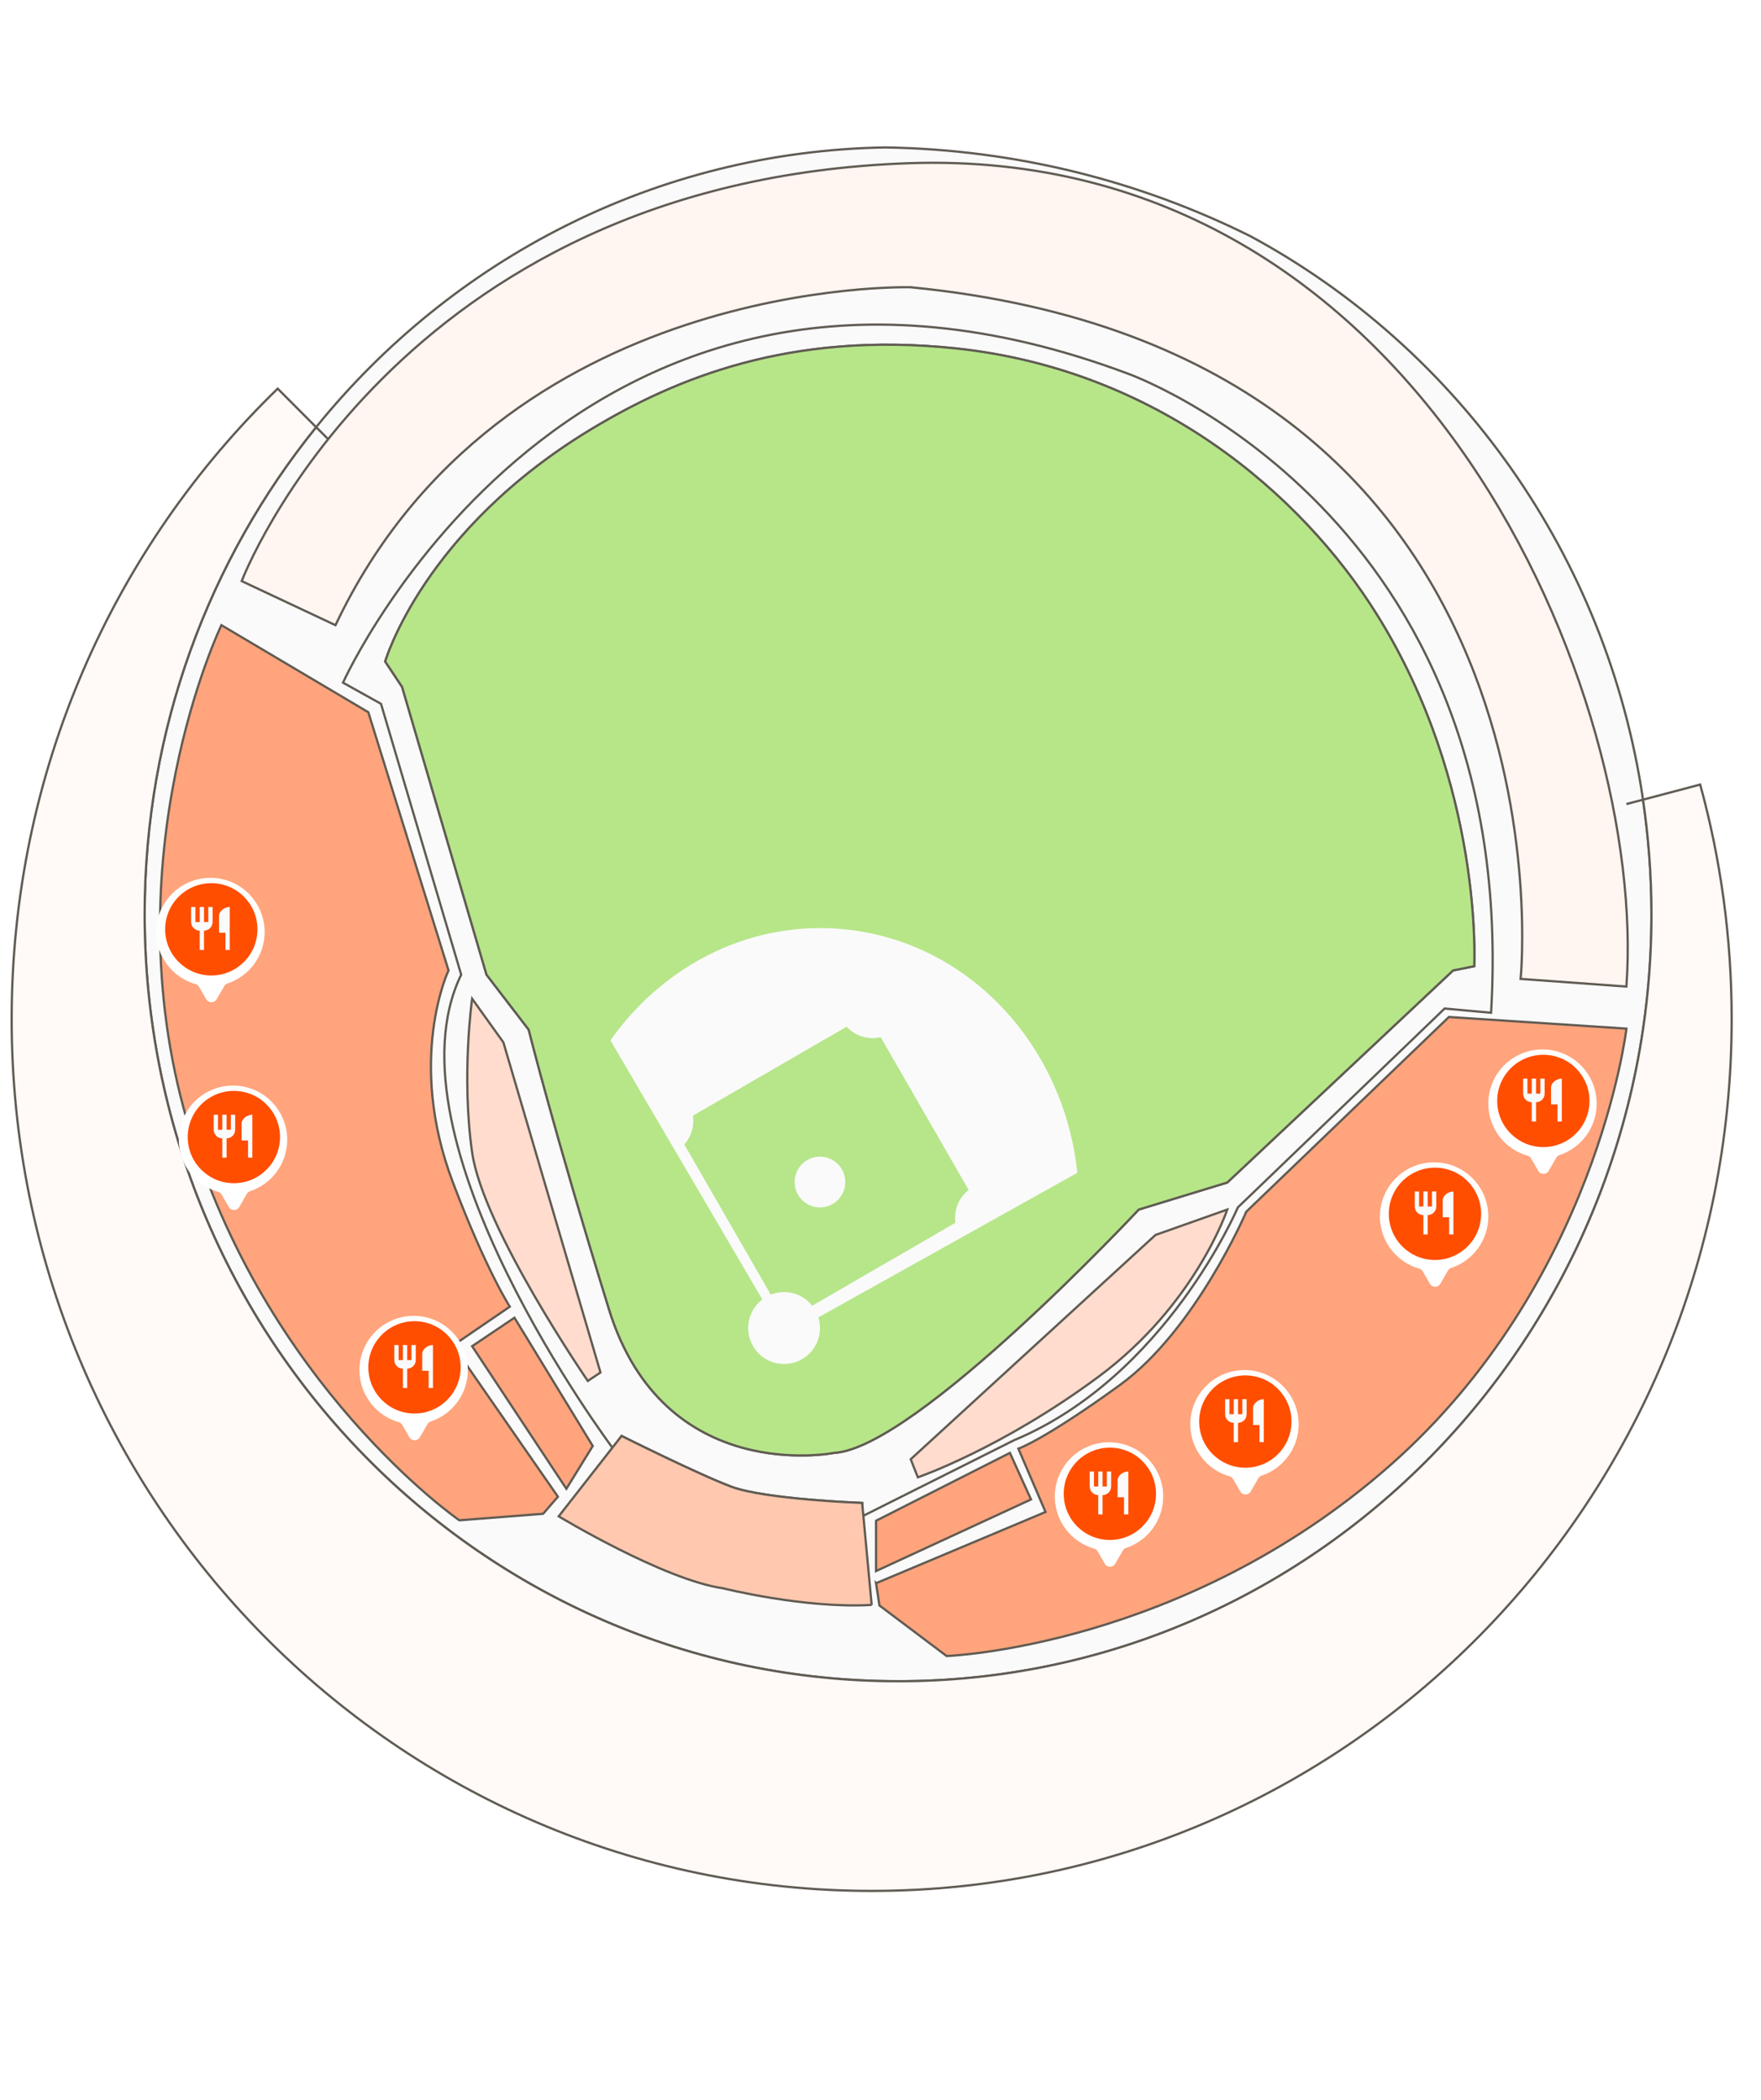 <svg width="390" height="465" viewBox="0 0 390 465" fill="none" xmlns="http://www.w3.org/2000/svg">
<mask id="mask0_668_1061" style="mask-type:alpha" maskUnits="userSpaceOnUse" x="-30" y="0" width="439" height="465">
<rect x="409" y="464.89" width="439" height="464.89" transform="rotate(-180 409 464.89)" fill="#D9D9D9"/>
</mask>
<g mask="url(#mask0_668_1061)">
<g clip-path="url(#clip0_668_1061)">
<path d="M198.885 372.307C291.035 372.307 365.742 296.265 365.742 202.463C365.742 193.841 365.088 185.369 363.873 177.085C355.89 122.879 322.761 77.061 276.948 52.319C252.457 40.117 225.003 33.098 195.978 32.648C145.248 33.529 100.042 57.464 70.017 94.586C46.293 123.919 32.037 161.49 32.037 202.454C32.037 296.255 106.745 372.297 198.894 372.297L198.885 372.307ZM131.114 94.942C149.641 83.799 174.927 73.312 211.505 77.136C256.131 81.803 288.212 109.262 304.982 136.177C328.613 174.095 326.482 213.962 326.482 213.962L321.808 214.9L271.797 261.861L252.186 267.85C252.186 267.85 202.727 320.8 184.686 321.737C184.686 321.737 147.005 329.234 134.853 289.873C122.701 250.512 117.092 228.02 117.092 228.02L107.745 215.837L89.049 152.109L85.31 146.486C85.31 146.486 93.723 117.434 131.114 94.942Z" fill="#FAFAFA"/>
<path d="M363.873 177.085C365.088 185.369 365.742 193.841 365.742 202.463C365.742 296.265 291.035 372.307 198.885 372.307L198.894 372.297C106.744 372.297 32.037 296.255 32.037 202.454C32.037 161.49 46.293 123.919 70.017 94.586M363.873 177.085L360.19 178.059M363.873 177.085C355.89 122.879 322.761 77.061 276.948 52.319C252.457 40.117 225.003 33.098 195.978 32.648C145.248 33.529 100.042 57.464 70.017 94.586M70.017 94.586L75.037 99.618M131.114 94.942C149.641 83.799 174.927 73.312 211.505 77.136C256.131 81.803 288.212 109.262 304.982 136.177C328.613 174.095 326.482 213.962 326.482 213.962L321.808 214.9L271.797 261.861L252.186 267.85C252.186 267.85 202.727 320.8 184.686 321.737C184.686 321.737 147.005 329.234 134.853 289.873C122.701 250.512 117.092 228.02 117.092 228.02L107.745 215.837L89.049 152.109L85.31 146.486C85.31 146.486 93.723 117.434 131.114 94.942Z" stroke="#605B53" stroke-width="0.5" stroke-miterlimit="10"/>
<path d="M193.043 418.734C298.233 418.734 383.503 332.299 383.503 225.677C383.503 207.683 381.073 190.261 376.53 173.739L363.873 177.085C365.088 185.36 365.742 193.832 365.742 202.463C365.742 296.265 291.035 372.307 198.885 372.307C106.735 372.307 32.028 296.265 32.028 202.463C32.028 161.5 46.283 123.929 70.008 94.595L61.502 86.067C25.204 121.22 2.583 170.768 2.583 225.677C2.583 332.299 87.853 418.734 193.043 418.734Z" fill="#FFFAF8" stroke="#605B53" stroke-width="0.5" stroke-miterlimit="10"/>
<path d="M107.745 215.837L117.092 228.02C117.092 228.02 122.701 250.512 134.853 289.873C147.005 329.234 184.686 321.737 184.686 321.737C202.736 320.8 252.186 267.85 252.186 267.85L271.797 261.861L321.808 214.9L326.481 213.962C326.481 213.962 328.613 174.095 304.982 136.177C288.212 109.262 256.13 81.803 211.504 77.136C174.927 73.312 149.641 83.799 131.114 94.942C93.723 117.434 85.31 146.486 85.31 146.486L89.049 152.109L107.745 215.837Z" fill="#B7E689" stroke="#605B53" stroke-width="0.5" stroke-miterlimit="10"/>
<path d="M238.585 259.715C235.566 230.757 213.496 207.496 185.237 205.64C165.037 204.319 146.557 214.262 135.19 230.382L173.646 295.965L238.585 259.715Z" fill="#FAFAFA"/>
<path d="M174.052 292.511L216.93 267.692L192.152 224.665L149.274 249.484L174.052 292.511Z" fill="#B7E589"/>
<path d="M190.939 335.795L190.939 332.824C190.939 332.824 169.44 332.046 161.961 329.234C154.483 326.423 137.657 317.988 137.657 317.988L135.788 320.8C135.788 320.8 84.375 252.386 102.136 215.837L84.375 155.858L75.962 151.172C75.962 151.172 127.375 36.837 249.83 82.759C249.83 82.759 336.764 113.685 330.221 224.271L319.938 223.334L274.134 267.381C274.134 267.381 258.243 304.868 224.591 318.926L190.939 335.795Z" stroke="#605B53" stroke-width="0.5" stroke-miterlimit="10"/>
<path d="M193.043 355.41L190.94 332.814C190.94 332.814 169.44 332.037 161.962 329.225C154.484 326.414 137.658 317.979 137.658 317.979L123.73 335.785C123.73 335.785 147.005 349.843 160.092 351.717C160.092 351.717 178.32 356.281 193.043 355.4L193.043 355.41Z" fill="#FFC8AF" stroke="#605B53" stroke-width="0.5" stroke-miterlimit="10"/>
<path d="M194.015 336.76L194.015 347.903L228.33 332.046L223.656 321.737L194.015 336.76Z" fill="#FFA47C" stroke="#605B53" stroke-width="0.5" stroke-miterlimit="10"/>
<path d="M131.272 320.21L125.43 329.684L104.557 298.111L113.932 291.804L131.272 320.21Z" fill="#FFA47C" stroke="#605B53" stroke-width="0.5" stroke-miterlimit="10"/>
<path d="M203.27 327.145L201.69 323.143L255.907 273.473L271.798 267.85C271.798 267.85 264.787 288.936 243.287 304.868C221.787 320.8 203.27 327.145 203.27 327.145Z" fill="#FFDCCD" stroke="#605B53" stroke-width="0.5" stroke-miterlimit="10"/>
<path d="M132.983 303.931L130.179 305.805C130.179 305.805 106.969 272.058 104.557 255.198C102.145 238.338 104.557 221.16 104.557 221.16L111.484 230.832L132.983 303.931Z" fill="#FFDCCD" stroke="#605B53" stroke-width="0.5" stroke-miterlimit="10"/>
<path d="M173.646 286.125C169.258 286.125 165.701 289.691 165.701 294.091C165.701 298.49 169.258 302.057 173.646 302.057C178.034 302.057 181.592 298.49 181.592 294.091C181.592 289.691 178.034 286.125 173.646 286.125Z" fill="#FAFAFA"/>
<path d="M211.505 269.724C211.505 270.202 211.551 270.661 211.636 271.12L217.179 267.915L214.599 263.436C212.72 264.888 211.514 267.166 211.514 269.733L211.505 269.724Z" fill="#FAFAFA"/>
<path d="M193.277 229.894C193.922 229.894 194.548 229.81 195.146 229.66L192.118 224.402L187.313 227.186C188.771 228.845 190.893 229.894 193.268 229.894L193.277 229.894Z" fill="#FAFAFA"/>
<path d="M153.427 246.81L148.922 249.416L151.361 253.652C152.717 252.227 153.549 250.297 153.549 248.169C153.549 247.701 153.502 247.251 153.427 246.81Z" fill="#FAFAFA"/>
<path d="M360.189 218.47L336.764 216.774C336.764 216.774 350.785 78.204 201.689 63.612C201.689 63.612 110.951 61.054 74.298 138.445L53.527 128.68C53.527 128.68 87.179 40.136 201.222 36.144C315.264 32.151 364.863 154.743 360.189 218.47Z" fill="#FFF5F1" stroke="#605B53" stroke-width="0.5" stroke-miterlimit="10"/>
<path d="M181.592 256.135C178.494 256.135 175.983 258.653 175.983 261.758C175.983 264.864 178.494 267.381 181.592 267.381C184.689 267.381 187.2 264.864 187.2 261.758C187.2 258.653 184.689 256.135 181.592 256.135Z" fill="#FAFAFA"/>
<path d="M194.015 350.583L194.763 355.522L209.645 366.721C209.645 366.721 261.992 364.847 307.796 324.549C353.6 284.25 360.199 227.786 360.199 227.786L320.883 225.209L276.014 268.318C276.014 268.318 264.796 294.559 247.97 306.742C231.144 318.926 225.536 320.8 225.536 320.8L231.546 334.82L194.025 350.593L194.015 350.583Z" fill="#FFA47C" stroke="#605B53" stroke-width="0.5" stroke-miterlimit="10"/>
<path d="M123.551 331.455L120.279 335.223L101.734 336.666C101.734 336.666 58.556 306.93 41.469 248.282C24.381 189.633 49.031 138.436 49.031 138.436L81.57 157.723L99.331 214.89C99.331 214.89 89.984 234.571 100.266 261.749C107.623 281.204 112.904 289.358 112.904 289.358L100.331 297.952L123.561 331.437L123.551 331.455Z" fill="#FFA47C" stroke="#605B53" stroke-width="0.5" stroke-miterlimit="10"/>
</g>
<g filter="url(#filter0_d_668_1061)">
<path fill-rule="evenodd" clip-rule="evenodd" d="M55.073 263.95C55.226 263.685 55.477 263.493 55.768 263.397C60.549 261.817 64 257.311 64 252C64 245.373 58.627 240 52 240C45.373 240 40 245.373 40 252C40 257.49 43.687 262.119 48.719 263.546C49.032 263.635 49.303 263.834 49.466 264.115L51.067 266.889C51.581 267.778 52.864 267.778 53.377 266.889L55.073 263.95Z" fill="white"/>
</g>
<circle cx="51.796" cy="251.796" r="10.222" fill="#FF4E00"/>
<path d="M53.508 248.754V252.557H54.934V256.361H55.885V246.852C54.572 246.852 53.508 247.917 53.508 248.754ZM51.13 250.18H50.18V246.852H49.229V250.18H48.278V246.852H47.327V250.18C47.327 251.231 48.178 252.082 49.229 252.082V256.361H50.18V252.082C51.23 252.082 52.081 251.231 52.081 250.18V246.852H51.13V250.18Z" fill="#FAFAFA"/>
<g filter="url(#filter1_d_668_1061)">
<path fill-rule="evenodd" clip-rule="evenodd" d="M50.073 217.95C50.226 217.685 50.477 217.493 50.768 217.397C55.549 215.817 59 211.311 59 206C59 199.373 53.627 194 47 194C40.373 194 35 199.373 35 206C35 211.49 38.687 216.119 43.719 217.546C44.032 217.635 44.303 217.834 44.466 218.115L46.067 220.889C46.581 221.778 47.864 221.778 48.377 220.889L50.073 217.95Z" fill="white"/>
</g>
<circle cx="46.796" cy="205.796" r="10.222" fill="#FF4E00"/>
<path d="M48.508 202.754V206.557H49.934V210.361H50.885V200.852C49.572 200.852 48.508 201.917 48.508 202.754ZM46.13 204.18H45.18V200.852H44.229V204.18H43.278V200.852H42.327V204.18C42.327 205.231 43.178 206.082 44.229 206.082V210.361H45.18V206.082C46.23 206.082 47.081 205.231 47.081 204.18V200.852H46.13V204.18Z" fill="#FAFAFA"/>
<g filter="url(#filter2_d_668_1061)">
<path fill-rule="evenodd" clip-rule="evenodd" d="M249.073 342.95C249.226 342.685 249.477 342.493 249.768 342.397C254.549 340.817 258 336.311 258 331C258 324.373 252.627 319 246 319C239.373 319 234 324.373 234 331C234 336.49 237.687 341.119 242.72 342.546C243.032 342.635 243.304 342.834 243.466 343.115L245.067 345.889C245.581 346.778 246.864 346.778 247.377 345.889L249.073 342.95Z" fill="white"/>
</g>
<circle cx="245.796" cy="330.796" r="10.222" fill="#FF4E00"/>
<path d="M247.507 327.754V331.557H248.934V335.361H249.885V325.852C248.572 325.852 247.507 326.917 247.507 327.754ZM245.13 329.18H244.18V325.852H243.229V329.18H242.278V325.852H241.327V329.18C241.327 330.231 242.178 331.082 243.229 331.082V335.361H244.18V331.082C245.23 331.082 246.081 330.231 246.081 329.18V325.852H245.13V329.18Z" fill="#FAFAFA"/>
<g filter="url(#filter3_d_668_1061)">
<path fill-rule="evenodd" clip-rule="evenodd" d="M279.073 326.95C279.226 326.685 279.477 326.493 279.768 326.397C284.549 324.817 288 320.311 288 315C288 308.373 282.627 303 276 303C269.373 303 264 308.373 264 315C264 320.49 267.687 325.119 272.72 326.546C273.032 326.635 273.304 326.834 273.466 327.115L275.067 329.889C275.581 330.778 276.864 330.778 277.377 329.889L279.073 326.95Z" fill="white"/>
</g>
<circle cx="275.796" cy="314.796" r="10.222" fill="#FF4E00"/>
<path d="M277.507 311.754V315.557H278.934V319.361H279.885V309.852C278.572 309.852 277.507 310.917 277.507 311.754ZM275.13 313.18H274.18V309.852H273.229V313.18H272.278V309.852H271.327V313.18C271.327 314.231 272.178 315.082 273.229 315.082V319.361H274.18V315.082C275.23 315.082 276.081 314.231 276.081 313.18V309.852H275.13V313.18Z" fill="#FAFAFA"/>
<g filter="url(#filter4_d_668_1061)">
<path fill-rule="evenodd" clip-rule="evenodd" d="M345.073 255.95C345.226 255.685 345.477 255.493 345.768 255.397C350.549 253.817 354 249.311 354 244C354 237.373 348.627 232 342 232C335.373 232 330 237.373 330 244C330 249.49 333.687 254.119 338.72 255.546C339.032 255.635 339.304 255.834 339.466 256.115L341.067 258.889C341.581 259.778 342.864 259.778 343.377 258.889L345.073 255.95Z" fill="white"/>
</g>
<circle cx="341.796" cy="243.796" r="10.222" fill="#FF4E00"/>
<path d="M343.507 240.754V244.557H344.934V248.361H345.885V238.852C344.572 238.852 343.507 239.917 343.507 240.754ZM341.13 242.18H340.18V238.852H339.229V242.18H338.278V238.852H337.327V242.18C337.327 243.231 338.178 244.082 339.229 244.082V248.361H340.18V244.082C341.23 244.082 342.081 243.231 342.081 242.18V238.852H341.13V242.18Z" fill="#FAFAFA"/>
<g filter="url(#filter5_d_668_1061)">
<path fill-rule="evenodd" clip-rule="evenodd" d="M321.073 280.95C321.226 280.685 321.477 280.493 321.768 280.397C326.549 278.817 330 274.311 330 269C330 262.373 324.627 257 318 257C311.373 257 306 262.373 306 269C306 274.49 309.687 279.119 314.72 280.546C315.032 280.635 315.304 280.834 315.466 281.115L317.067 283.889C317.581 284.778 318.864 284.778 319.377 283.889L321.073 280.95Z" fill="white"/>
</g>
<circle cx="317.796" cy="268.796" r="10.222" fill="#FF4E00"/>
<path d="M319.507 265.754V269.557H320.934V273.361H321.885V263.852C320.572 263.852 319.507 264.917 319.507 265.754ZM317.13 267.18H316.18V263.852H315.229V267.18H314.278V263.852H313.327V267.18C313.327 268.231 314.178 269.082 315.229 269.082V273.361H316.18V269.082C317.23 269.082 318.081 268.231 318.081 267.18V263.852H317.13V267.18Z" fill="#FAFAFA"/>
<g filter="url(#filter6_d_668_1061)">
<path fill-rule="evenodd" clip-rule="evenodd" d="M95.073 314.95C95.226 314.685 95.477 314.493 95.768 314.397C100.549 312.817 104 308.311 104 303C104 296.373 98.627 291 92 291C85.373 291 80 296.373 80 303C80 308.49 83.687 313.119 88.719 314.546C89.032 314.635 89.303 314.834 89.466 315.115L91.067 317.889C91.581 318.778 92.864 318.778 93.377 317.889L95.073 314.95Z" fill="white"/>
</g>
<circle cx="91.796" cy="302.796" r="10.222" fill="#FF4E00"/>
<path d="M93.507 299.754V303.557H94.934V307.361H95.885V297.852C94.572 297.852 93.507 298.917 93.507 299.754ZM91.13 301.18H90.18V297.852H89.229V301.18H88.278V297.852H87.327V301.18C87.327 302.231 88.178 303.082 89.229 303.082V307.361H90.18V303.082C91.23 303.082 92.081 302.231 92.081 301.18V297.852H91.13V301.18Z" fill="#FAFAFA"/>
</g>
<defs>
<filter id="filter0_d_668_1061" x="38.033" y="238.82" width="27.148" height="30.703" filterUnits="userSpaceOnUse" color-interpolation-filters="sRGB">
<feFlood flood-opacity="0" result="BackgroundImageFix"/>
<feColorMatrix in="SourceAlpha" type="matrix" values="0 0 0 0 0 0 0 0 0 0 0 0 0 0 0 0 0 0 127 0" result="hardAlpha"/>
<feOffset dx="-0.393" dy="0.393"/>
<feGaussianBlur stdDeviation="0.787"/>
<feComposite in2="hardAlpha" operator="out"/>
<feColorMatrix type="matrix" values="0 0 0 0 0 0 0 0 0 0 0 0 0 0 0 0 0 0 0.25 0"/>
<feBlend mode="normal" in2="BackgroundImageFix" result="effect1_dropShadow_668_1061"/>
<feBlend mode="normal" in="SourceGraphic" in2="effect1_dropShadow_668_1061" result="shape"/>
</filter>
<filter id="filter1_d_668_1061" x="33.033" y="192.82" width="27.148" height="30.703" filterUnits="userSpaceOnUse" color-interpolation-filters="sRGB">
<feFlood flood-opacity="0" result="BackgroundImageFix"/>
<feColorMatrix in="SourceAlpha" type="matrix" values="0 0 0 0 0 0 0 0 0 0 0 0 0 0 0 0 0 0 127 0" result="hardAlpha"/>
<feOffset dx="-0.393" dy="0.393"/>
<feGaussianBlur stdDeviation="0.787"/>
<feComposite in2="hardAlpha" operator="out"/>
<feColorMatrix type="matrix" values="0 0 0 0 0 0 0 0 0 0 0 0 0 0 0 0 0 0 0.25 0"/>
<feBlend mode="normal" in2="BackgroundImageFix" result="effect1_dropShadow_668_1061"/>
<feBlend mode="normal" in="SourceGraphic" in2="effect1_dropShadow_668_1061" result="shape"/>
</filter>
<filter id="filter2_d_668_1061" x="232.033" y="317.82" width="27.148" height="30.703" filterUnits="userSpaceOnUse" color-interpolation-filters="sRGB">
<feFlood flood-opacity="0" result="BackgroundImageFix"/>
<feColorMatrix in="SourceAlpha" type="matrix" values="0 0 0 0 0 0 0 0 0 0 0 0 0 0 0 0 0 0 127 0" result="hardAlpha"/>
<feOffset dx="-0.393" dy="0.393"/>
<feGaussianBlur stdDeviation="0.787"/>
<feComposite in2="hardAlpha" operator="out"/>
<feColorMatrix type="matrix" values="0 0 0 0 0 0 0 0 0 0 0 0 0 0 0 0 0 0 0.25 0"/>
<feBlend mode="normal" in2="BackgroundImageFix" result="effect1_dropShadow_668_1061"/>
<feBlend mode="normal" in="SourceGraphic" in2="effect1_dropShadow_668_1061" result="shape"/>
</filter>
<filter id="filter3_d_668_1061" x="262.033" y="301.82" width="27.148" height="30.703" filterUnits="userSpaceOnUse" color-interpolation-filters="sRGB">
<feFlood flood-opacity="0" result="BackgroundImageFix"/>
<feColorMatrix in="SourceAlpha" type="matrix" values="0 0 0 0 0 0 0 0 0 0 0 0 0 0 0 0 0 0 127 0" result="hardAlpha"/>
<feOffset dx="-0.393" dy="0.393"/>
<feGaussianBlur stdDeviation="0.787"/>
<feComposite in2="hardAlpha" operator="out"/>
<feColorMatrix type="matrix" values="0 0 0 0 0 0 0 0 0 0 0 0 0 0 0 0 0 0 0.25 0"/>
<feBlend mode="normal" in2="BackgroundImageFix" result="effect1_dropShadow_668_1061"/>
<feBlend mode="normal" in="SourceGraphic" in2="effect1_dropShadow_668_1061" result="shape"/>
</filter>
<filter id="filter4_d_668_1061" x="328.033" y="230.82" width="27.148" height="30.703" filterUnits="userSpaceOnUse" color-interpolation-filters="sRGB">
<feFlood flood-opacity="0" result="BackgroundImageFix"/>
<feColorMatrix in="SourceAlpha" type="matrix" values="0 0 0 0 0 0 0 0 0 0 0 0 0 0 0 0 0 0 127 0" result="hardAlpha"/>
<feOffset dx="-0.393" dy="0.393"/>
<feGaussianBlur stdDeviation="0.787"/>
<feComposite in2="hardAlpha" operator="out"/>
<feColorMatrix type="matrix" values="0 0 0 0 0 0 0 0 0 0 0 0 0 0 0 0 0 0 0.25 0"/>
<feBlend mode="normal" in2="BackgroundImageFix" result="effect1_dropShadow_668_1061"/>
<feBlend mode="normal" in="SourceGraphic" in2="effect1_dropShadow_668_1061" result="shape"/>
</filter>
<filter id="filter5_d_668_1061" x="304.033" y="255.82" width="27.148" height="30.703" filterUnits="userSpaceOnUse" color-interpolation-filters="sRGB">
<feFlood flood-opacity="0" result="BackgroundImageFix"/>
<feColorMatrix in="SourceAlpha" type="matrix" values="0 0 0 0 0 0 0 0 0 0 0 0 0 0 0 0 0 0 127 0" result="hardAlpha"/>
<feOffset dx="-0.393" dy="0.393"/>
<feGaussianBlur stdDeviation="0.787"/>
<feComposite in2="hardAlpha" operator="out"/>
<feColorMatrix type="matrix" values="0 0 0 0 0 0 0 0 0 0 0 0 0 0 0 0 0 0 0.25 0"/>
<feBlend mode="normal" in2="BackgroundImageFix" result="effect1_dropShadow_668_1061"/>
<feBlend mode="normal" in="SourceGraphic" in2="effect1_dropShadow_668_1061" result="shape"/>
</filter>
<filter id="filter6_d_668_1061" x="78.033" y="289.82" width="27.148" height="30.703" filterUnits="userSpaceOnUse" color-interpolation-filters="sRGB">
<feFlood flood-opacity="0" result="BackgroundImageFix"/>
<feColorMatrix in="SourceAlpha" type="matrix" values="0 0 0 0 0 0 0 0 0 0 0 0 0 0 0 0 0 0 127 0" result="hardAlpha"/>
<feOffset dx="-0.393" dy="0.393"/>
<feGaussianBlur stdDeviation="0.787"/>
<feComposite in2="hardAlpha" operator="out"/>
<feColorMatrix type="matrix" values="0 0 0 0 0 0 0 0 0 0 0 0 0 0 0 0 0 0 0.25 0"/>
<feBlend mode="normal" in2="BackgroundImageFix" result="effect1_dropShadow_668_1061"/>
<feBlend mode="normal" in="SourceGraphic" in2="effect1_dropShadow_668_1061" result="shape"/>
</filter>
<clipPath id="clip0_668_1061">
<rect width="559.798" height="514.947" fill="white" transform="translate(484.225 464.89) rotate(-180)"/>
</clipPath>
</defs>
</svg>
